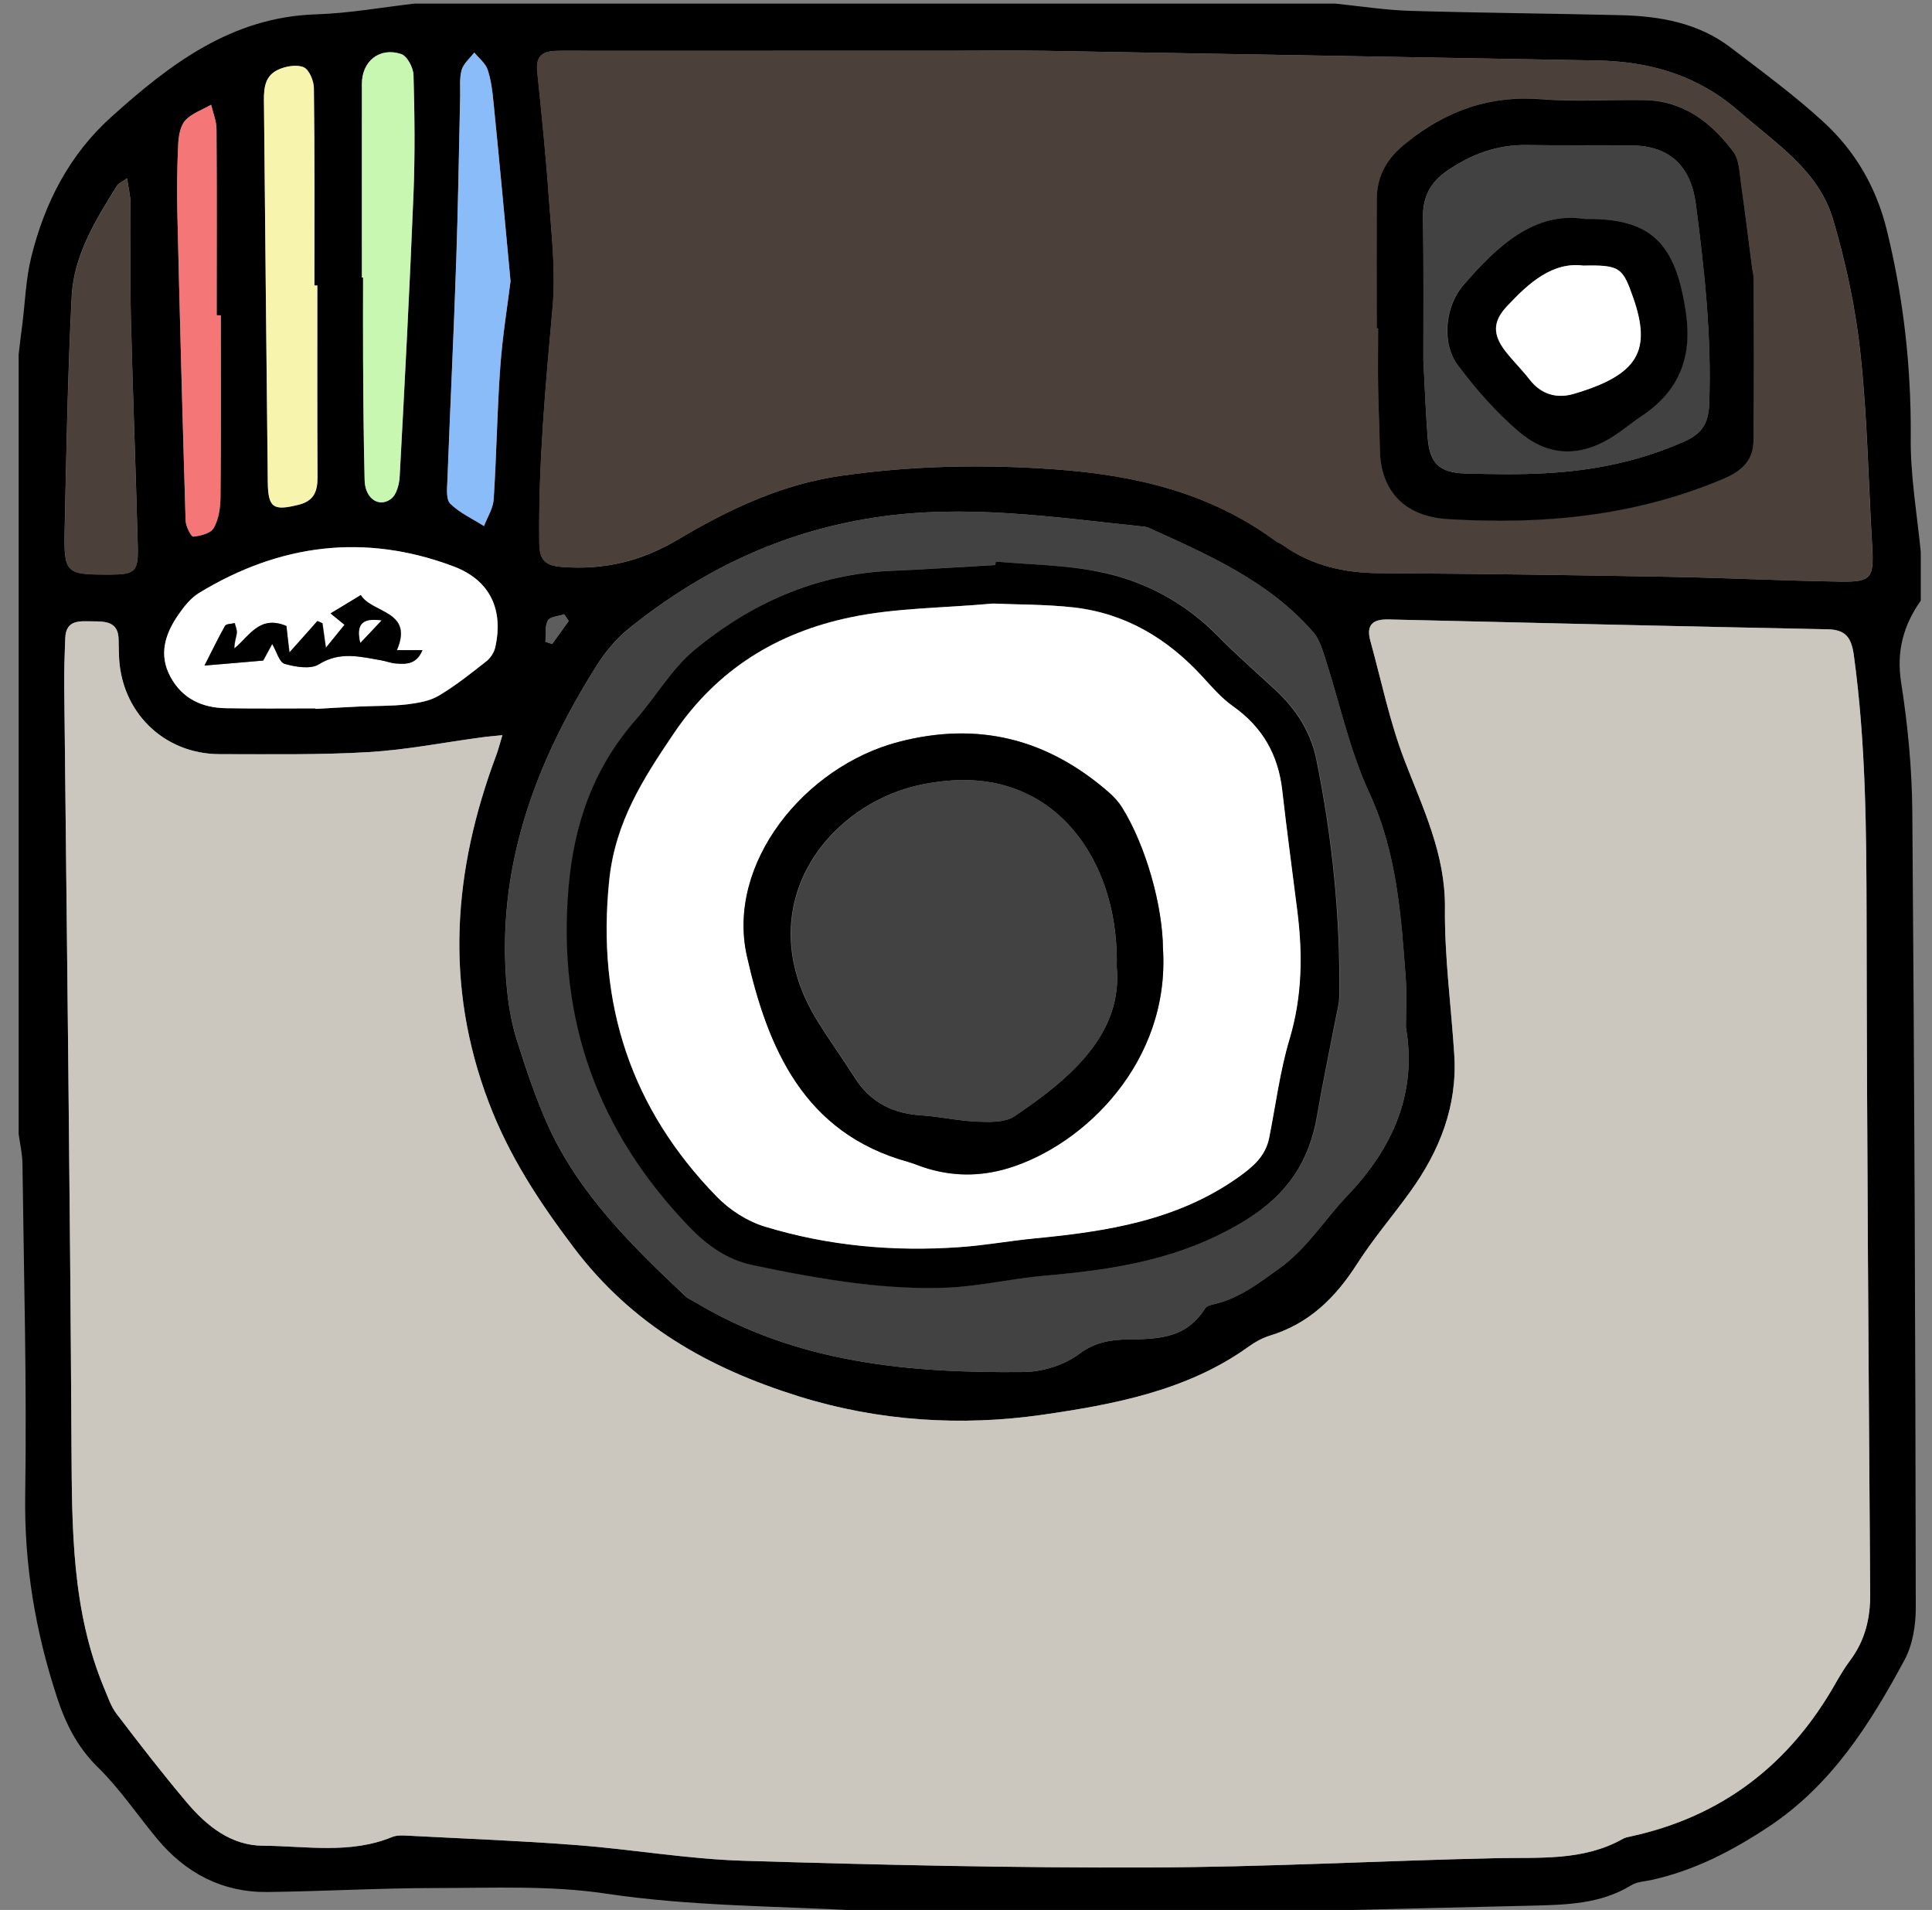 <?xml version="1.0" encoding="utf-8"?>
<!-- Generator: Adobe Illustrator 19.1.0, SVG Export Plug-In . SVG Version: 6.00 Build 0)  -->
<svg version="1.1" id="Layer_1" xmlns="http://www.w3.org/2000/svg" xmlns:xlink="http://www.w3.org/1999/xlink" x="0px" y="0px"
	 viewBox="-160 -103 1119 1106" style="enable-background:new -160 -103 1119 1106;" xml:space="preserve">
<rect x="-160" y="-103" width="1119" height="1106" fill="#808080" stroke="none"/>
<style type="text/css">
	.st0{fill:#CCC7BE;}
	.st1{fill:#4C403B;}
	.st2{fill:#424242;}
	.st3{fill:#FFFFFF;}
	.st4{fill:#F7F5AD;}
	.st5{fill:#8ABCF9;}
	.st6{fill:#C7F7B0;}
	.st7{fill:#F47676;}
	.st8{fill:#5D5D5D;}
</style>
<g id="SoSLKm_1_">
	<g id="LlmlCu_1_">
		<g>
			<path d="M952.5,216.7c0,9.4,0,18.7,0,28.1c-10,14.2-14.2,29.2-11.4,47.3c3.9,24.8,6.3,50,6.5,75.1c1.2,153.6,1.8,307.3,2,460.9
				c0,10.1-1.8,21.4-6.5,30.1c-20,37.1-42.2,72.4-78.7,96.6c-21.3,14.1-43.3,25.5-68.2,30.9c-3.9,0.8-8.2,1-11.4,3
				c-17.8,10.9-37.6,11.3-57.4,11.8c-45.3,1.1-90.6,2.1-136,3.3c-4.2,0.1-8.4,1-12.7,1.5c-71.3,0-142.6,0-213.9,0
				c-9.3-0.7-18.5-1.5-27.8-2c-48.8-2.6-97.6-2.5-146.3-9.8c-32.1-4.8-65.3-3.2-97.9-3.2s-65.2,1.9-97.8,2.3
				c-26.1,0.3-47.3-10.8-63.9-30.7c-11.5-13.8-21.6-29-34.4-41.5c-12.1-11.9-18.8-25.5-23.9-41.2c-12.4-38-18.8-76.3-18.2-116.5
				c1-64-0.8-128.1-1.6-192.1c-0.1-5.6-1.4-11.2-2.2-16.9c0-150.5,0-301,0-451.5c0.7-6,1.4-12,2.2-17.9c1.6-12.8,2-25.9,5.1-38.4
				c7.7-31.3,22.1-59.4,46.4-81.2c34-30.6,69.7-57.9,118.7-59.4c18.9-0.6,37.8-4,56.7-6.2c177.9,0,355.7,0,533.6,0
				c14.6,1.5,29.1,3.8,43.7,4.2c40.6,1.2,81.3,1.5,121.9,2.5c22.6,0.6,44.5,4.5,63.1,18.6c18.3,14,36.9,27.6,53.8,43.1
				c18.3,16.7,30.6,37.7,36.7,62.2c9.7,39.3,14.2,78.9,14,119.5C946.3,171.7,950.3,194.2,952.5,216.7z M131,322.7
				c-5.4,0.6-8.8,0.8-12.2,1.3c-21.7,2.9-43.3,7.2-65.1,8.5c-28.7,1.7-57.6,1.2-86.4,1.2c-32.8,0-57.7-24.9-58.4-57.7
				c-0.1-2.9-0.1-5.8-0.2-8.6c-0.1-10.6-7.8-10.5-15.2-10.6c-7.2,0-15.3-1.1-15.7,9.7c-0.3,9.3-0.7,18.7-0.6,28.1
				c1.5,146.4,3.4,292.9,4.2,439.4c0.3,48,0.1,95.7,19.1,141c2.1,4.9,3.8,10.3,7,14.4c13.3,17.4,26.7,34.8,40.9,51.6
				c11.4,13.5,25.5,24.7,43.9,24.8c24.9,0.2,50.3,5,74.7-5c2.8-1.2,6.4-0.9,9.6-0.8c32.3,1.7,64.7,2.9,97,5.4s64.4,8.1,96.7,9.1
				c78.4,2.4,156.9,4.1,235.4,3.9c66.9-0.2,133.8-3.9,200.7-5.4c25.1-0.6,50.5,1.8,73.6-11.2c1.2-0.7,2.7-1,4.1-1.3
				c53.4-11.5,92.7-41.9,119.3-89.2c2.5-4.4,5.1-8.7,8.1-12.7c8.5-11.4,11.8-24.2,11.7-38.4c-0.9-130.3-1.9-260.6-2.1-390.9
				c-0.1-51.2-0.4-102.2-7.4-153c-1.4-9.9-4.4-14.7-15.2-14.9c-84.9-1.7-169.7-3.7-254.5-5.7c-9.2-0.2-12.8,3.4-10.3,12.4
				c6.4,23.1,11.2,46.9,19.8,69.2c10.7,27.8,23.7,54.2,23.4,85.5c-0.3,28.3,3.6,56.6,5.4,84.9c1.9,29.8-8.5,55.8-25.6,79.5
				c-10.1,14-21.4,27.2-30.7,41.7c-12.4,19.5-27.7,34.6-50.4,41.5c-4.4,1.3-8.7,3.7-12.4,6.4c-35.7,25.7-78.9,33.6-119.8,39.5
				c-46.2,6.6-94.1,3.9-140.7-10.7c-52.4-16.3-96.5-41.4-130.5-86.3c-20-26.4-37.3-52.8-49.1-83.9c-25.8-68-20.6-134.5,4.3-201
				C128.6,331.2,129.4,327.9,131,322.7z M387.6-73.6c-28.8,0-57.6,0-86.4,0c-45.3,0-90.7,0.1-136,0c-8.4,0-15.2,0.7-14,12.1
				c2.6,24.7,5.1,49.4,6.8,74.1c1.5,20.8,4,41.8,2.1,62.3c-4.1,45.5-8.3,90.9-7.7,136.7c0.1,9.9,3.6,12.9,13.1,13.7
				c24.4,1.9,46-3.2,67.6-16.1c29.2-17.4,60.3-32,94.8-36.8c41.1-5.8,81.9-6.6,123.5-3.6c46.5,3.4,89.2,13.5,127.1,41.2
				c1.4,1.1,3.2,1.7,4.6,2.7c16.8,11.9,35.6,16.1,56,16.2c55.8,0.3,111.5,1.1,167.2,2.1c33.4,0.6,66.8,2.3,100.3,2.8
				c17.3,0.3,18.8-2.4,17.8-20c-2.2-37.3-2.8-74.8-6.8-111.9c-2.8-26.3-8.4-52.6-15.9-77.9c-8.4-28.3-33.1-43.9-54.3-62.4
				C823-59.7,795.3-67.5,764.2-68c-106.8-1.9-213.6-3.8-320.4-5.6C425-73.9,406.3-73.6,387.6-73.6z M654.3,492
				c0-10.5,0.5-19.2-0.1-27.8c-2.7-36.9-5.1-73.4-21.2-108.2c-11.5-24.8-17.2-52.3-25.7-78.5c-1.6-5-3.3-10.5-6.7-14.4
				c-25.7-29.6-60.8-44.8-95.4-60.5c-1-0.4-2.1-0.6-3.2-0.7c-51.7-5.4-103-13.3-155.6-5.2c-54.1,8.3-100.5,30.7-142.4,64.4
				c-7.1,5.8-13.4,13.3-18.3,21.1c-36.2,57.2-58.7,118.4-52.1,187.5c1,9.9,2.7,20,5.7,29.5c5.3,16.8,10.9,33.6,18.1,49.6
				c18.1,39.7,48.6,69.7,79.8,99c1.5,1.4,3.7,2.2,5.5,3.3c58.8,35.3,124,41.1,190.3,40.4c10.9-0.1,23.6-4.1,32.2-10.6
				c9.3-7,19.2-8.2,28.8-8.3c17.5-0.1,33.5-1,43.9-17.9c0.9-1.5,3.6-2.2,5.6-2.6c14.4-3.4,25.5-12.1,37.3-20.5
				c16.3-11.7,26.3-28.4,39.6-42.3C647.3,561.2,660.8,529.2,654.3,492z M22.8,307.2c0,0.1,0,0.2,0,0.3c8.6-0.5,17.2-1,25.9-1.4
				c9-0.4,18-0.2,26.9-1.2c6.3-0.7,13.2-1.8,18.5-5c9.8-5.8,18.8-13,27.8-20.1c2.3-1.8,4.4-5,5-7.9c4.9-21.8-2.9-38.9-24.1-46.9
				C51.3,205.6,1.9,211.9-44.7,240.4c-4.7,2.9-8.6,7.7-11.8,12.4c-7.7,11.2-11.8,23.2-4.6,36.3c6.9,12.7,18.3,17.8,32.2,18
				C-11.8,307.4,5.5,307.2,22.8,307.2z M-86.4,0.2c-3.2,2.3-5,3-5.9,4.4c-12.4,19.9-25,40.2-26.2,64.1c-2.3,45.2-3.1,90.5-4.1,135.8
				c-0.4,24.5,0.8,25.2,25.6,25.2c15.3,0,17.2-1.5,16.8-16.5c-1.1-44.2-2.9-88.4-4-132.6c-0.5-21.9,0-43.9-0.2-65.9
				C-84.4,10.5-85.5,6.2-86.4,0.2z M23.8,62.3c-0.6,0-1.1,0-1.7,0c0-38.1,0.2-76.3-0.3-114.4c0-4.2-2.8-10.7-6-12
				c-4.2-1.7-10.6-0.5-15,1.6c-8.5,4.1-8,12.8-7.9,20.8c0.7,72.7,1.4,145.3,2.2,218c0.2,14.8,3.2,16.6,17.8,13
				c8.8-2.2,11-7.6,11-15.8C23.7,136.4,23.8,99.4,23.8,62.3z M135.7,59.8c-3.5-36.9-6.5-70.2-9.8-103.4c-0.6-6.4-1.4-13-3.4-19
				c-1.3-3.7-5.1-6.6-7.7-9.9c-2.5,3.3-6.1,6.3-7.3,10c-1.4,4.7-0.8,10-0.9,15c-0.8,32-1.2,63.9-2.3,95.9
				c-1.5,42.3-3.5,84.6-5.1,126.9c-0.2,4.6-0.8,11,1.7,13.5c5.5,5.4,12.9,8.7,19.5,12.9c1.9-5.2,5.2-10.2,5.6-15.5
				c1.6-25.4,1.9-51,3.8-76.4C131,91.8,134,74.1,135.7,59.8z M49.6,57.7c0.2,0,0.4,0,0.7,0c0,15.8-0.1,31.6,0,47.4
				c0.2,23.4,0.3,46.7,0.9,70.1c0.3,10.4,8.2,15.9,15.3,10.6c3.2-2.4,4.7-8.5,5-13c3-54.5,5.8-109.1,8-163.7
				c0.9-22.9,0.6-45.8,0-68.7c-0.1-4.3-3.7-11.1-7.2-12.2c-12.6-4.1-22.7,4.3-22.7,17.3C49.5-17.1,49.6,20.3,49.6,57.7z M-32.1,79.6
				c-0.8,0-1.6,0-2.4,0c0-36,0.1-71.9-0.1-107.9c0-4.7-2-9.3-3.1-14c-5.1,2.9-11.2,4.9-15,9.1c-3,3.3-3.9,9.2-4.1,14
				c-0.6,12.9-0.8,25.9-0.5,38.8c1.4,59.6,3,119.3,4.8,178.9c0.1,3.3,3.2,9.4,4.4,9.3c4.2-0.4,10.2-1.9,11.9-5
				c2.8-4.9,3.8-11.5,3.9-17.4C-31.9,150.1-32.1,114.9-32.1,79.6z M169.4,256.6c-0.9-1.3-1.7-2.6-2.6-3.9c-3.3,1.1-8.3,1.4-9.5,3.6
				c-1.8,3.4-1.1,8.2-1.4,12.3c1.3,0.4,2.6,0.9,3.9,1.3C163,265.5,166.2,261.1,169.4,256.6z"/>
			<path class="st0" d="M131,322.7c-1.6,5.2-2.4,8.5-3.6,11.7c-24.9,66.5-30.2,133-4.3,201c11.8,31.1,29.2,57.5,49.1,83.9
				c33.9,44.9,78,69.9,130.5,86.3c46.6,14.5,94.5,17.3,140.7,10.7c40.9-5.9,84.1-13.8,119.8-39.5c3.7-2.7,8-5,12.4-6.4
				c22.6-6.9,37.9-22,50.4-41.5c9.3-14.5,20.6-27.7,30.7-41.7c17.1-23.7,27.5-49.7,25.6-79.5c-1.8-28.3-5.7-56.6-5.4-84.9
				c0.3-31.2-12.7-57.6-23.4-85.5c-8.6-22.3-13.4-46-19.8-69.2c-2.5-9,1.2-12.6,10.3-12.4c84.8,2,169.7,4,254.5,5.7
				c10.7,0.2,13.8,5.1,15.2,14.9c7,50.8,7.3,101.8,7.4,153c0.2,130.3,1.2,260.6,2.1,390.9c0.1,14.2-3.1,27-11.7,38.4
				c-3,4-5.6,8.4-8.1,12.7c-26.7,47.3-65.9,77.7-119.3,89.2c-1.4,0.3-2.9,0.6-4.1,1.3c-23.1,13-48.5,10.7-73.6,11.2
				c-66.9,1.5-133.8,5.2-200.7,5.4c-78.5,0.3-156.9-1.5-235.4-3.9c-32.3-1-64.4-6.7-96.7-9.1c-32.3-2.5-64.7-3.7-97-5.4
				c-3.2-0.2-6.8-0.4-9.6,0.8c-24.4,10-49.8,5.1-74.7,5c-18.4-0.1-32.4-11.3-43.9-24.8c-14.2-16.8-27.6-34.1-40.9-51.6
				c-3.2-4.2-4.9-9.5-7-14.4c-19-45.3-18.8-93-19.1-141c-0.8-146.5-2.7-293-4.2-439.4c-0.1-9.4,0.2-18.7,0.6-28.1
				c0.4-10.9,8.5-9.8,15.7-9.7c7.4,0,15.1,0,15.2,10.6c0,2.9,0.1,5.8,0.2,8.6c0.7,32.8,25.7,57.7,58.4,57.7
				c28.8,0,57.7,0.5,86.4-1.2c21.8-1.3,43.4-5.6,65.1-8.5C122.2,323.5,125.6,323.3,131,322.7z"/>
			<path class="st1" d="M387.6-73.6c18.7,0,37.4-0.3,56.1,0c106.8,1.8,213.6,3.8,320.4,5.6c31.1,0.5,58.8,8.2,83.2,29.6
				c21.2,18.5,45.9,34.1,54.3,62.4c7.5,25.3,13.1,51.6,15.9,77.9c4,37.1,4.6,74.6,6.8,111.9c1,17.6-0.5,20.2-17.8,20
				c-33.4-0.5-66.8-2.2-100.3-2.8c-55.7-1-111.5-1.8-167.2-2.1c-20.4-0.1-39.2-4.3-56-16.2c-1.5-1-3.2-1.7-4.6-2.7
				c-37.9-27.7-80.6-37.8-127.1-41.2c-41.6-3.1-82.5-2.2-123.5,3.6c-34.5,4.8-65.6,19.5-94.8,36.8c-21.6,12.8-43.2,17.9-67.6,16.1
				c-9.5-0.7-13-3.8-13.1-13.7c-0.6-45.8,3.6-91.2,7.7-136.7c1.9-20.6-0.6-41.6-2.1-62.3c-1.7-24.7-4.3-49.4-6.8-74.1
				c-1.2-11.4,5.6-12.1,14-12.1c45.3,0.1,90.7,0,136,0C330-73.6,358.8-73.6,387.6-73.6z M637.4,87.1c0.3,0,0.5,0,0.8,0
				c0,11.5-0.1,23,0,34.5c0.2,11.9,0.8,23.7,1,35.6c0.5,24.3,14.7,38.8,39.3,40.3c54.8,3.4,108.4-1.7,159.6-23.3
				c10.4-4.4,17.3-10.6,17.5-22c0.3-31.3,0.1-62.5,0.1-93.8c0-2.1-0.7-4.3-0.9-6.4c-2.1-16-4-32-6.3-47.9c-1-6.7-1-14.6-4.7-19.5
				c-12.7-16.8-28.9-29.3-51.2-29.7c-19.8-0.4-39.7,1.1-59.3-0.5c-30.1-2.4-55.6,6.5-78.8,25.2c-11,8.9-17,19.2-17.1,33
				C637.4,37.5,637.4,62.3,637.4,87.1z"/>
			<path class="st2" d="M654.3,492c6.5,37.2-7.1,69.2-33.8,97.3c-13.3,14-23.3,30.6-39.6,42.3c-11.8,8.5-22.9,17.1-37.3,20.5
				c-2,0.5-4.7,1.2-5.6,2.6c-10.4,16.8-26.4,17.7-43.9,17.9c-9.6,0.1-19.4,1.2-28.8,8.3c-8.6,6.5-21.3,10.4-32.2,10.6
				c-66.3,0.7-131.5-5.1-190.3-40.4c-1.8-1.1-4-1.9-5.5-3.3c-31.2-29.3-61.7-59.3-79.8-99c-7.3-16-12.8-32.8-18.1-49.6
				c-3-9.5-4.8-19.5-5.7-29.5c-6.6-69.1,15.8-130.3,52.1-187.5c4.9-7.8,11.2-15.3,18.3-21.1c41.8-33.7,88.3-56.1,142.4-64.4
				c52.6-8.1,103.9-0.1,155.6,5.2c1.1,0.1,2.2,0.2,3.2,0.7c34.7,15.7,69.7,30.9,95.4,60.5c3.3,3.8,5,9.4,6.7,14.4
				c8.5,26.2,14.2,53.7,25.7,78.5c16.1,34.8,18.5,71.3,21.2,108.2C654.9,472.8,654.3,481.5,654.3,492z M416.8,222.2
				c-0.1,0.6-0.2,1.3-0.2,1.9c-19.8,1.1-39.5,2.6-59.3,3.3c-43.8,1.7-81.9,18.5-115,46c-13.3,11-22.3,27-33.9,40.3
				c-24.4,27.9-35.7,60-38.9,97.1c-6.6,76.7,17,141.4,69.9,196.5c10.3,10.7,21.9,19.1,36.3,22.1c20.3,4.3,40.8,8.3,61.4,10.7
				c17.4,2.1,35.1,3.2,52.6,2.4c18.6-0.9,37-5.3,55.6-6.9c41-3.4,80.4-9.7,116.8-32.4c24.2-15.1,36.5-34.1,41-60.7
				c3.1-18.4,7-36.6,10.5-54.9c0.9-4.6,2.2-9.2,2.3-13.8c0.6-46.2-4.1-91.9-13.3-137.1c-3.2-16-11.8-29.2-23.7-40.2
				c-11.1-10.3-22.5-20.2-33.1-31c-19.3-19.6-42.7-32.2-69.1-37.5C457,224.1,436.7,224,416.8,222.2z"/>
			<path class="st3" d="M22.8,307.2c-17.3,0-34.5,0.2-51.8-0.1c-13.8-0.2-25.3-5.4-32.2-18c-7.2-13.1-3.1-25.2,4.6-36.3
				c3.2-4.6,7.1-9.5,11.8-12.4c46.7-28.4,96-34.8,147.5-15.4c21.2,8,29,25.1,24.1,46.9c-0.7,2.9-2.7,6.1-5,7.9
				c-9,7.1-18,14.3-27.8,20.1c-5.3,3.1-12.2,4.2-18.5,5c-8.9,1-18,0.8-26.9,1.2c-8.6,0.4-17.2,0.9-25.9,1.4
				C22.8,307.4,22.8,307.3,22.8,307.2z M5.9,259.5c-15.6-6.6-21.4,5.9-30,13c-0.1-3.7,1.1-6.3,1.4-9c0.2-1.8-0.8-3.8-1.2-5.7
				c-1.9,0.5-4.9,0.4-5.6,1.6c-4.1,7.1-7.7,14.6-11.9,23c12.5-1.1,22.4-1.9,34-2.9c1.1-2.1,3.2-6,5.2-9.6c2.5,4.3,4.1,10.6,7.2,11.5
				c6.3,1.8,15,3.3,19.8,0.3c12.3-7.7,24.1-4.4,36.3-2.3c2.8,0.5,5.5,1.6,8.3,1.8c6,0.4,12,0.5,15.4-7.7c-5.1,0-9.1,0-14.8,0
				c9.9-22.9-14.2-21.2-20.9-31.9c-5.9,3.5-11.4,6.9-17.5,10.6c2.9,2.3,5.2,4.2,8.1,6.6c-3.7,4.5-6.8,8.4-10.8,13.3
				c-0.9-6.1-1.4-10.1-2-14.2c-1-0.4-1.9-0.8-2.9-1.3c-5,5.6-9.9,11.2-16.2,18.2C6.8,267.7,6.3,263.2,5.9,259.5z"/>
			<path class="st1" d="M-86.4,0.2c0.8,5.9,1.9,10.3,2,14.6c0.2,21.9-0.3,43.9,0.2,65.9c1.1,44.2,2.8,88.4,4,132.6
				c0.4,15-1.5,16.4-16.8,16.5c-24.8,0-26-0.7-25.5-25.2c0.9-45.3,1.8-90.6,4.1-135.8c1.2-23.9,13.8-44.2,26.2-64.1
				C-91.4,3.3-89.5,2.6-86.4,0.2z"/>
			<path class="st4" d="M23.8,62.3c0,37.1-0.1,74.1,0.1,111.2c0,8.2-2.1,13.6-11,15.8c-14.5,3.6-17.6,1.9-17.8-13
				C-5.7,103.6-6.4,31-7.1-41.7c-0.1-8-0.6-16.7,7.9-20.8c4.4-2.1,10.8-3.3,15-1.6c3.2,1.3,5.9,7.8,6,12
				c0.5,38.1,0.3,76.3,0.3,114.4C22.7,62.3,23.2,62.3,23.8,62.3z"/>
			<path class="st5" d="M135.7,59.8c-1.8,14.3-4.7,32-6,49.9c-1.8,25.4-2.1,50.9-3.8,76.4c-0.3,5.3-3.6,10.3-5.6,15.5
				c-6.6-4.2-14-7.6-19.5-12.9c-2.6-2.5-1.9-8.9-1.7-13.5c1.6-42.3,3.7-84.6,5.1-126.9c1.1-31.9,1.6-63.9,2.3-95.9
				c0.1-5-0.5-10.3,0.9-15c1.1-3.7,4.7-6.7,7.3-10c2.7,3.3,6.5,6.2,7.7,9.9c2,6,2.8,12.6,3.4,19C129.2-10.3,132.3,22.9,135.7,59.8z"
				/>
			<path class="st6" d="M49.6,57.7c0-37.4,0-74.8,0-112.1c0-13.1,10.1-21.4,22.7-17.3c3.5,1.1,7.1,7.9,7.2,12.2
				c0.7,22.9,0.9,45.8,0,68.7c-2.2,54.6-5.1,109.1-8,163.7c-0.2,4.5-1.8,10.6-5,13c-7,5.3-15-0.2-15.3-10.6
				c-0.6-23.3-0.8-46.7-0.9-70.1c-0.1-15.8,0-31.6,0-47.4C50,57.7,49.8,57.7,49.6,57.7z"/>
			<path class="st7" d="M-32.1,79.6c0,35.2,0.2,70.5-0.2,105.7c-0.1,5.9-1,12.4-3.9,17.4c-1.8,3.1-7.7,4.6-11.9,5
				c-1.2,0.1-4.3-6-4.4-9.3c-1.8-59.6-3.4-119.3-4.8-178.9c-0.3-12.9-0.1-25.9,0.5-38.8c0.2-4.8,1.2-10.7,4.1-14
				c3.7-4.1,9.9-6.1,15-9.1c1.1,4.7,3,9.3,3.1,14c0.3,36,0.1,71.9,0.1,107.9C-33.7,79.6-32.9,79.6-32.1,79.6z"/>
			<path class="st8" d="M169.4,256.6c-3.2,4.5-6.4,8.9-9.6,13.4c-1.3-0.4-2.6-0.9-3.9-1.3c0.3-4.2-0.4-9,1.4-12.3
				c1.2-2.3,6.2-2.5,9.5-3.6C167.7,254,168.6,255.3,169.4,256.6z"/>
			<path d="M637.4,87.1c0-24.8-0.1-49.6,0-74.4c0-13.9,6-24.2,17.1-33C677.7-39,703.2-48,733.3-45.5c19.7,1.6,39.5,0.1,59.3,0.5
				c22.4,0.4,38.5,12.9,51.2,29.7c3.7,4.9,3.7,12.8,4.7,19.5c2.3,15.9,4.2,31.9,6.3,47.9c0.3,2.1,0.9,4.3,0.9,6.4
				c0.1,31.3,0.2,62.5-0.1,93.8c-0.1,11.4-7,17.6-17.5,22C786.8,196,733.3,201,678.5,197.6c-24.7-1.5-38.9-16-39.3-40.3
				c-0.2-11.9-0.8-23.7-1-35.6c-0.2-11.5,0-23,0-34.5C638,87.1,637.7,87.1,637.4,87.1z M664.4,105.5c1,19.2,1.5,32.2,2.5,45.1
				c1.2,14.9,6.9,20.2,22.1,20.6c15.5,0.4,31,0.7,46.4-0.2c27.8-1.5,54.7-7,80.4-18.5c9.9-4.4,13.7-10.4,14.1-21.3
				c1.5-39-2.7-77.4-7.7-115.9c-2.9-22-14.9-33.9-37.5-34.1c-20.1-0.2-40.3,0.1-60.4-0.2C707-19.3,692-13.6,678-4
				c-9.4,6.5-13.9,14.8-13.8,26.3C664.6,52.1,664.4,81.9,664.4,105.5z"/>
			<path d="M416.8,222.2c19.9,1.8,40.2,1.9,59.7,5.9c26.5,5.3,49.9,17.9,69.1,37.5c10.6,10.8,22,20.7,33.1,31
				c11.9,11,20.5,24.3,23.7,40.2c9.2,45.2,13.9,90.9,13.3,137.1c-0.1,4.6-1.4,9.2-2.3,13.8c-3.5,18.3-7.4,36.5-10.5,54.9
				c-4.5,26.6-16.8,45.6-41,60.7c-36.5,22.7-75.8,28.9-116.8,32.4c-18.6,1.6-37,6-55.6,6.9c-17.5,0.8-35.2-0.3-52.6-2.4
				c-20.6-2.5-41.1-6.4-61.4-10.7c-14.4-3.1-26-11.4-36.3-22.1c-52.9-55-76.5-119.8-69.9-196.5c3.2-37.1,14.5-69.2,38.9-97.1
				c11.6-13.2,20.6-29.2,33.9-40.3c33.1-27.4,71.1-44.3,115-46c19.8-0.8,39.5-2.2,59.3-3.3C416.6,223.5,416.7,222.9,416.8,222.2z
				 M415.1,246.5c-29.4,2.6-56.8,2.5-83,8c-42,8.9-76.7,30-101.8,67c-17.9,26.4-34,51.3-37.5,85.2c-7.4,71.6,12.6,132.1,62.3,183.2
				c7.5,7.7,17.7,14.3,27.8,17.3c36.7,11.2,74.6,14.6,112.8,11.9c14.7-1,29.3-3.7,43.9-5.1c41.4-4,82-10.3,117.3-35.2
				c8.6-6.1,16-12.2,18.1-22.9c3.8-19,6.2-38.4,11.7-56.9c7.4-24.8,7.8-49.5,4.6-74.7c-2.9-23.2-6-46.4-8.7-69.6
				c-2.3-20.5-11.4-36.6-28.4-48.7c-6.7-4.7-12.2-11.1-17.8-17.2c-20.2-22-44.5-36.6-74.3-40.1C445.8,247,429.2,247.2,415.1,246.5z"
				/>
			<path d="M5.9,259.5c0.4,3.8,0.9,8.2,1.7,15.3c6.3-7.1,11.3-12.6,16.2-18.2c1,0.4,1.9,0.8,2.9,1.3c0.6,4,1.1,8.1,2,14.2
				c4-4.9,7.1-8.8,10.8-13.3c-2.9-2.4-5.2-4.2-8.1-6.6c6.1-3.7,11.7-7,17.5-10.6c6.7,10.7,30.8,8.9,20.9,31.9c5.8,0,9.7,0,14.8,0
				c-3.4,8.3-9.4,8.2-15.4,7.7c-2.8-0.2-5.5-1.3-8.3-1.8c-12.2-2.1-24-5.4-36.3,2.3c-4.8,3-13.6,1.5-19.8-0.3
				c-3.1-0.9-4.6-7.2-7.2-11.5c-2,3.6-4.1,7.5-5.2,9.6c-11.6,1-21.5,1.9-34,2.9c4.3-8.4,7.9-15.9,11.9-23c0.7-1.2,3.7-1.1,5.6-1.6
				c0.4,1.9,1.4,3.9,1.2,5.7c-0.3,2.7-1.5,5.3-1.4,9C-15.5,265.3-9.7,252.9,5.9,259.5z M60.9,256.3c-12.4-1.8-14.3,3.7-12.2,12.9
				C52.3,265.4,55.8,261.6,60.9,256.3z"/>
			<path class="st2" d="M664.4,105.5c0-23.5,0.2-53.4-0.1-83.2c-0.1-11.6,4.4-19.9,13.8-26.3c14-9.6,29.1-15.3,46.3-15
				c20.1,0.3,40.3,0.1,60.4,0.2c22.5,0.2,34.6,12.1,37.5,34.1c5,38.5,9.2,76.9,7.7,115.9c-0.4,10.9-4.3,16.9-14.1,21.3
				c-25.7,11.5-52.6,17-80.4,18.5c-15.4,0.9-30.9,0.5-46.4,0.2c-15.2-0.4-20.9-5.7-22.1-20.6C665.8,137.6,665.4,124.7,664.4,105.5z
				 M758,23.8c-29.1-4.6-50.6,15.6-70.5,38.2c-10.7,12.3-12.8,33.8-3.2,46.4c10.7,14.2,22.7,28,36.3,39.3
				c17.7,14.6,36.8,13.6,55.6,0.6c5-3.5,9.8-7.3,14.8-10.7c21.5-14.2,29.1-33.9,25.4-59.4C810.7,38,796.7,23.2,758,23.8z"/>
			<path class="st3" d="M415.1,246.5c14.1,0.6,30.7,0.4,47.1,2.3c29.9,3.5,54.2,18.1,74.3,40.1c5.6,6.1,11.1,12.5,17.8,17.2
				c17,12,26.1,28.1,28.4,48.7c2.6,23.2,5.8,46.4,8.7,69.6c3.2,25.2,2.9,49.9-4.6,74.7c-5.5,18.5-7.9,37.9-11.7,56.9
				c-2.2,10.7-9.5,16.8-18.1,22.9c-35.3,24.9-75.8,31.2-117.3,35.2c-14.7,1.4-29.3,4.1-43.9,5.1c-38.3,2.7-76.1-0.7-112.8-11.9
				c-10.2-3.1-20.4-9.7-27.8-17.3c-49.7-51-69.7-111.6-62.3-183.2c3.5-33.8,19.6-58.7,37.5-85.2c25-37,59.8-58.2,101.8-67
				C358.3,249,385.7,249.2,415.1,246.5z M513.6,446.6c-0.2-25.4-9.9-59.9-23.5-81.8c-2-3.3-4.8-6.4-7.7-8.9
				c-35.6-31-75.8-41.4-122.2-29.2c-54.1,14.3-99.5,70.3-87.5,124c12,53.1,32.9,102.4,93.3,119.1c3.1,0.9,6.1,2.1,9.2,3.2
				c16.2,5.4,32.4,5.5,48.8,0.5C468.1,560.2,517.6,511.9,513.6,446.6z"/>
			<path class="st3" d="M60.9,256.3c-5.1,5.4-8.6,9.2-12.2,12.9C46.6,259.9,48.5,254.5,60.9,256.3z"/>
			<path d="M758,23.8c38.7-0.6,52.7,14.2,58.5,54.5c3.7,25.4-3.9,45.1-25.4,59.4c-5.1,3.4-9.8,7.3-14.8,10.7
				c-18.8,12.9-37.9,14-55.6-0.6c-13.6-11.3-25.6-25.1-36.3-39.3c-9.5-12.6-7.5-34.1,3.2-46.4C707.3,39.4,728.9,19.2,758,23.8z
				 M757.1,50.8c-17.8-2.3-31.5,9.8-44.3,23.5c-8.2,8.7-8.5,16.3-1,26c4.4,5.7,9.6,10.7,14,16.4c6.8,8.8,15.9,11.3,25.9,8.3
				c37.2-11,44.8-25.1,34.2-55.5C779.9,52.1,778.5,50.4,757.1,50.8z"/>
			<path d="M513.6,446.6c4,65.3-45.5,113.5-89.7,126.9c-16.3,4.9-32.6,4.8-48.8-0.5c-3.1-1-6.1-2.3-9.2-3.2
				c-60.4-16.7-81.3-66-93.3-119.1c-12.1-53.7,33.3-109.7,87.5-124c46.4-12.2,86.6-1.9,122.2,29.2c2.9,2.6,5.7,5.6,7.7,8.9
				C503.6,386.8,513.4,421.2,513.6,446.6z M486.8,456.9c1.1-45.8-18.9-82.6-48.7-98.5c-19.7-10.5-40.2-11.5-61.8-7.6
				c-56.5,10.2-103.8,70.9-63,137.2c7,11.3,14.8,22.1,21.9,33.3c9.1,14.3,22.2,20.6,38.7,21.6c10.7,0.7,21.3,3.2,31.9,3.6
				c7.3,0.3,16.2,0.6,21.7-3.1C461.1,520.9,490.3,495.1,486.8,456.9z"/>
			<path class="st3" d="M757.1,50.8c21.3-0.5,22.8,1.3,28.9,18.7c10.6,30.5,3,44.5-34.2,55.5c-10,3-19.1,0.5-25.9-8.3
				c-4.4-5.7-9.6-10.7-14-16.4c-7.5-9.7-7.2-17.3,1-26C725.6,60.7,739.3,48.5,757.1,50.8z"/>
			<path class="st2" d="M486.8,456.9c3.5,38.2-25.7,64-59.1,86.5c-5.5,3.7-14.4,3.3-21.7,3.1c-10.7-0.4-21.2-2.9-31.9-3.6
				c-16.6-1-29.7-7.3-38.7-21.6c-7.1-11.2-14.9-22-21.9-33.3c-40.8-66.3,6.5-127,63-137.2c21.5-3.9,42.1-2.9,61.8,7.6
				C467.9,374.3,487.8,411,486.8,456.9z"/>
		</g>
	</g>
</g>
</svg>
